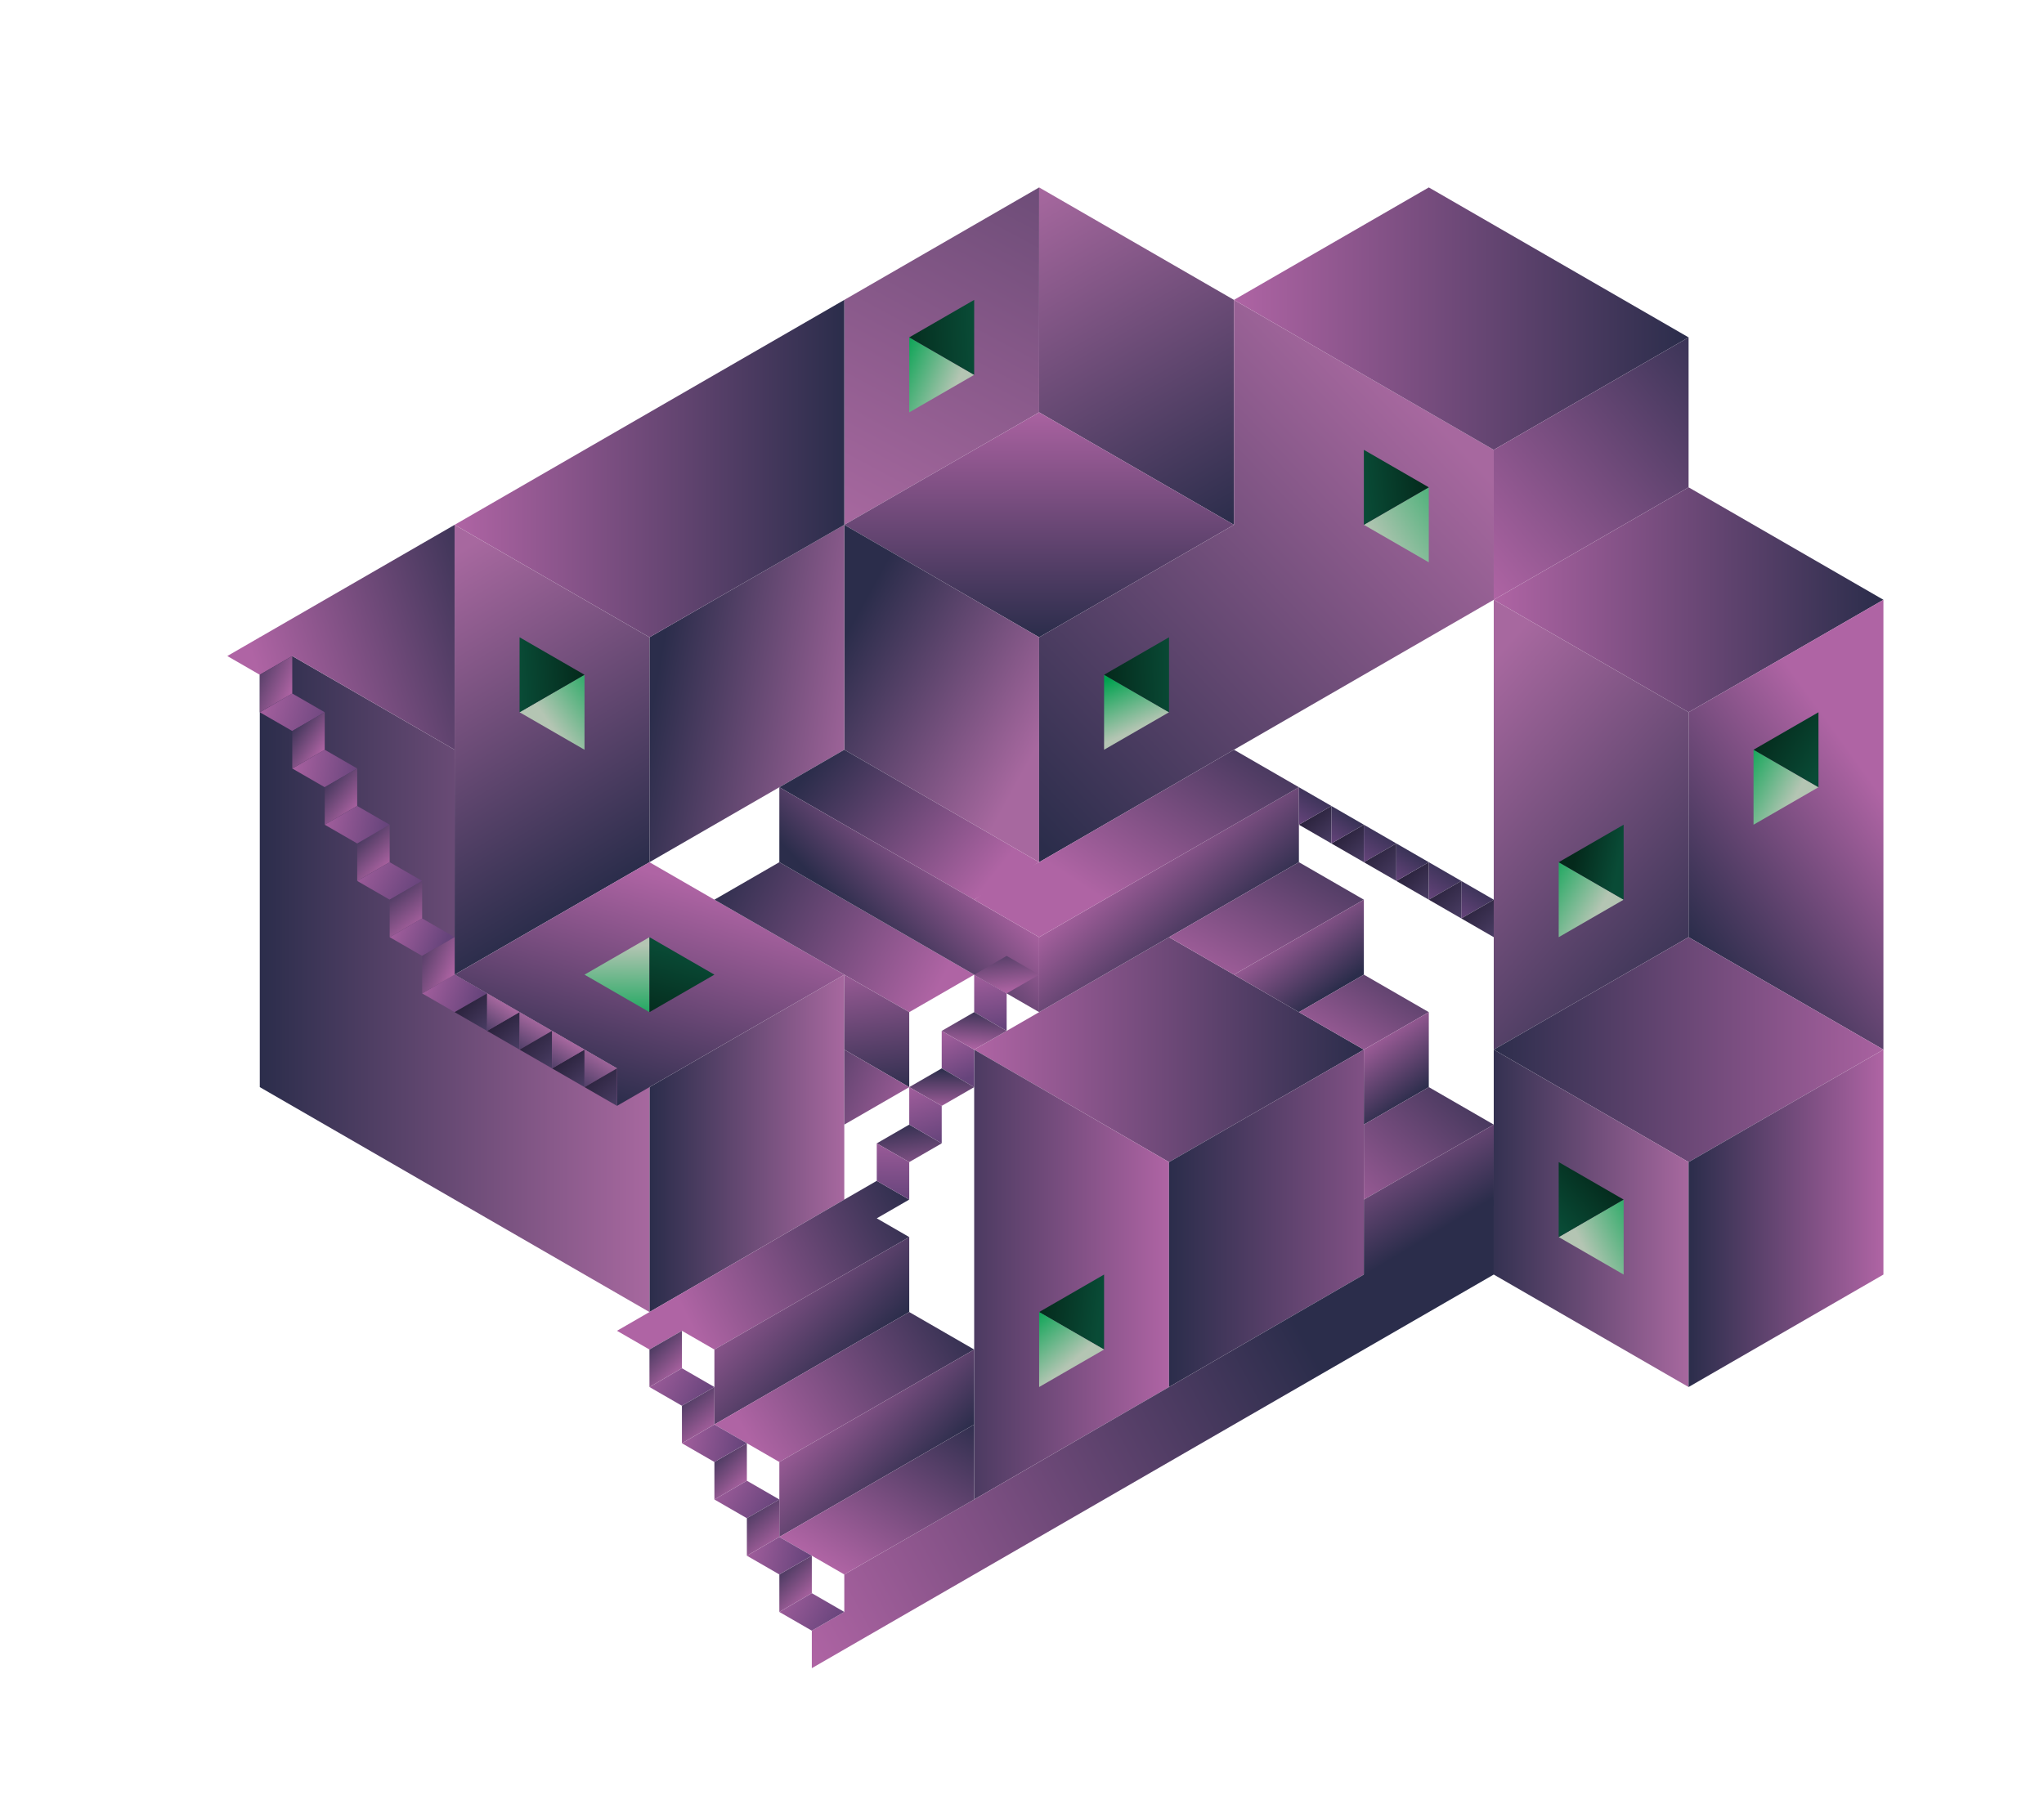 <?xml version="1.0" encoding="UTF-8" standalone="no"?><!DOCTYPE svg PUBLIC "-//W3C//DTD SVG 1.1//EN" "http://www.w3.org/Graphics/SVG/1.1/DTD/svg11.dtd"><svg width="100%" height="100%" viewBox="0 0 682 599" version="1.1" xmlns="http://www.w3.org/2000/svg" xmlns:xlink="http://www.w3.org/1999/xlink" xml:space="preserve" xmlns:serif="http://www.serif.com/" style="fill-rule:evenodd;clip-rule:evenodd;stroke-linejoin:round;stroke-miterlimit:2;"><rect id="Artboard1" x="0" y="0" width="681.95" height="598.939" style="fill:none;"/><path d="M281.706,100.088l65.009,-37.533l0,75.066l-65.009,37.533l0,-75.066Z" style="fill:url(#_Linear1);"/><path d="M346.715,137.621l65.009,37.533l0,-75.066l-65.009,-37.533l0,75.066Z" style="fill:url(#_Linear2);"/><path d="M281.706,175.154l65.009,37.533l65.009,-37.533l-65.009,-37.533l-65.009,37.533Z" style="fill:url(#_Linear3);"/><path d="M281.706,175.154l0,75.066l65.009,37.533l0,-75.066l-65.009,-37.533Z" style="fill:url(#_Linear4);"/><path d="M411.724,175.154l0,-75.066l86.679,50.044l0,50.044l-86.679,50.044l-65.009,37.533l0,-75.066l65.009,-37.533l0,0Z" style="fill:url(#_Linear5);"/><path d="M368.385,225.198l0,25.022l21.669,-12.511l-21.669,-12.511Z" style="fill:url(#_Linear6);"/><path d="M390.054,212.687l0,25.022l-21.669,-12.511l21.669,-12.511Z" style="fill:url(#_Linear7);"/><path d="M303.376,112.599l0,25.022l21.669,-12.511l-21.669,-12.511Z" style="fill:url(#_Linear8);"/><path d="M325.045,100.088l0,25.022l-21.669,-12.511l21.669,-12.511Z" style="fill:url(#_Linear9);"/><path d="M476.733,162.643l0,25.022l-21.67,-12.511l21.67,-12.511Z" style="fill:url(#_Linear10);"/><path d="M455.063,150.132l0,25.022l21.67,-12.511l-21.67,-12.511Z" style="fill:url(#_Linear11);"/><path d="M411.724,100.088l65.009,-37.533l86.679,50.044l-65.009,37.533l-86.679,-50.044Z" style="fill:url(#_Linear12);"/><path d="M563.412,162.643l0,-50.044l-65.009,37.533l0,50.044l65.009,-37.533Z" style="fill:url(#_Linear13);"/><path d="M281.706,175.154l-65.009,37.533l0,75.066l65.009,-37.533l0,-75.066Z" style="fill:url(#_Linear14);"/><path d="M281.706,175.154l0,-75.066l-130.018,75.066l65.009,37.533l65.009,-37.533Z" style="fill:url(#_Linear15);"/><path d="M216.697,287.753l-65.009,37.533l0,-150.132l65.009,37.533l0,75.066Z" style="fill:url(#_Linear16);"/><path d="M195.027,250.22l-21.669,-12.511l21.669,-12.511l0,25.022Z" style="fill:url(#_Linear17);"/><path d="M173.358,212.687l21.669,12.511l-21.669,12.511l0,-25.022Z" style="fill:url(#_Linear18);"/><path d="M216.697,362.819l0,75.066l65.009,-37.533l0,-75.066l-65.009,37.533Z" style="fill:url(#_Linear19);"/><path d="M86.679,212.687l0,150.132l130.018,75.066l0,-75.066l-65.009,-37.533l0,-75.066l-65.009,-37.533Z" style="fill:url(#_Linear20);"/><path d="M205.862,356.564l-54.174,-31.278l65.009,-37.533l65.009,37.533l-65.009,37.533l-10.835,6.255l0,-12.511l0,0.001Z" style="fill:url(#_Linear21);"/><path d="M216.697,312.775l0,25.022l-21.67,-12.511l21.67,-12.511" style="fill:url(#_Linear22);"/><path d="M238.367,325.286l-21.67,-12.511l0,25.022l21.67,-12.511Z" style="fill:url(#_Linear23);"/><path d="M498.403,200.176l65.009,37.533l65.009,-37.533l-65.009,-37.533l-65.009,37.533Z" style="fill:url(#_Linear24);"/><path d="M628.421,200.176l0,150.132l-65.009,-37.533l0,-75.066l65.009,-37.533Z" style="fill:url(#_Linear25);"/><path d="M498.403,200.176l0,150.132l65.009,-37.533l0,-75.066l-65.009,-37.533Z" style="fill:url(#_Linear26);"/><path d="M563.412,387.841l65.009,-37.533l-65.009,-37.533l-65.009,37.533l65.009,37.533Z" style="fill:url(#_Linear27);"/><path d="M520.073,312.775l21.669,-12.511l-21.669,-12.511l0,25.022Z" style="fill:url(#_Linear28);"/><path d="M541.742,275.242l-21.669,12.511l21.669,12.511l0,-25.022Z" style="fill:url(#_Linear29);"/><path d="M585.082,275.242l0,-25.022l21.669,12.511l-21.669,12.511Z" style="fill:url(#_Linear30);"/><path d="M606.751,237.709l0,25.022l-21.669,-12.511l21.669,-12.511Z" style="fill:url(#_Linear31);"/><path d="M563.412,387.841l0,75.066l-65.009,-37.533l0,-75.066l65.009,37.533Z" style="fill:url(#_Linear32);"/><path d="M628.421,350.308l0,75.066l-65.009,37.533l0,-75.066l65.009,-37.533Z" style="fill:url(#_Linear33);"/><path d="M541.742,400.352l0,25.022l-21.669,-12.511l21.669,-12.511Z" style="fill:url(#_Linear34);"/><path d="M520.073,387.841l0,25.022l21.669,-12.511l-21.669,-12.511Z" style="fill:url(#_Linear35);"/><path d="M325.045,350.308l65.009,-37.533l65.009,37.533l-65.009,37.533l-65.009,-37.533Z" style="fill:url(#_Linear36);"/><path d="M390.054,387.841l0,75.066l-65.009,37.533l0,-150.132l65.009,37.533Z" style="fill:url(#_Linear37);"/><path d="M455.063,350.308l0,75.066l-65.009,37.533l0,-75.066l65.009,-37.533Z" style="fill:url(#_Linear38);"/><path d="M368.385,450.396l0,-25.022l-21.67,12.511l21.67,12.511Z" style="fill:url(#_Linear39);"/><path d="M346.715,437.885l0,25.022l21.67,-12.511l-21.67,-12.511Z" style="fill:url(#_Linear40);"/><path d="M281.706,400.352l10.835,-6.256l10.835,6.256l-10.835,6.255l10.835,6.256l-65.009,37.533l-10.835,-6.256l-10.835,6.256l-10.835,-6.256l75.844,-43.788Z" style="fill:url(#_Linear41);"/><path d="M238.367,475.418l0,-25.022l65.009,-37.533l0,25.022l-65.009,37.533Z" style="fill:url(#_Linear42);"/><path d="M346.715,337.797l0,-12.511l0,-12.511l75.844,-43.788l10.835,-6.256l0,25.022l-86.679,50.044Z" style="fill:url(#_Linear43);"/><path d="M325.045,450.396l-21.669,-12.511l-65.009,37.533l21.669,12.511l65.009,-37.533Z" style="fill:url(#_Linear44);"/><path d="M455.063,300.264l-21.669,-12.511l-43.34,25.022l21.67,12.511l43.339,-25.022Z" style="fill:url(#_Linear45);"/><path d="M260.036,487.929l0,25.022l65.009,-37.533l0,-25.022l-65.009,37.533Z" style="fill:url(#_Linear46);"/><path d="M411.724,325.286l21.67,12.511l21.669,-12.511l0,-25.022l-43.339,25.022Z" style="fill:url(#_Linear47);"/><path d="M455.063,350.308l-21.669,-12.511l21.669,-12.511l21.67,12.511l-21.67,12.511Z" style="fill:url(#_Linear48);"/><path d="M346.715,287.753l-21.67,12.511l-65.009,-37.533l21.67,-12.511l65.009,37.533Z" style="fill:url(#_Linear49);"/><path d="M303.376,337.797l21.669,-12.511l-65.009,-37.533l-21.669,12.511l65.009,37.533Z" style="fill:url(#_Linear50);"/><path d="M303.376,362.819l-21.67,-12.511l0,-25.022l21.67,12.511l0,25.022Z" style="fill:url(#_Linear51);"/><path d="M281.706,375.33l21.67,-12.511l-21.67,-12.511l0,25.022Z" style="fill:url(#_Linear52);"/><path d="M455.063,350.308l21.67,-12.511l0,25.022l-21.67,12.511l0,-25.022Z" style="fill:url(#_Linear53);"/><path d="M498.403,375.33l-43.34,25.022l0,-25.022l21.67,-12.511l21.67,12.511Z" style="fill:url(#_Linear54);"/><path d="M455.063,427.471l0,-27.119l43.34,-25.022l0,27.119l-43.34,25.022Z" style="fill:url(#_Linear55);"/><path d="M281.706,525.462l216.697,-125.11l0,25.022l-216.697,125.11l-10.835,6.255l0,-12.511l10.835,-6.255l0,-12.511Z" style="fill:url(#_Linear56);"/><path d="M260.036,512.951l21.67,12.511l43.339,-25.022l0,-25.022l-65.009,37.533Z" style="fill:url(#_Linear57);"/><path d="M303.376,375.33l-10.835,6.255l10.835,6.256l10.834,-6.256l-10.834,-6.255Z" style="fill:url(#_Linear58);"/><path d="M119.183,281.497l0,12.511l10.835,-6.255l0,-12.511l-10.835,6.255Z" style="fill:url(#_Linear59);"/><path d="M86.679,212.687c0,0 65.009,-37.533 65.009,-37.533l0,75.066l-54.174,-31.278l-10.835,6.256l-10.835,-6.255l10.835,-6.256l0,0Z" style="fill:url(#_Linear60);"/><path d="M119.183,256.476l-10.835,-6.256l-10.834,6.256l10.834,6.255l10.835,-6.255Z" style="fill:url(#_Linear61);"/><path d="M108.348,237.709l-10.834,-6.256l-10.835,6.256l10.835,6.256l10.834,-6.256Z" style="fill:url(#_Linear62);"/><path d="M140.853,294.008l-10.835,-6.255l-10.835,6.255l10.835,6.256l10.835,-6.256Z" style="fill:url(#_Linear63);"/><path d="M97.514,231.454l-10.835,6.255l0,-12.511l10.835,-6.256l0,12.512Z" style="fill:url(#_Linear64);"/><path d="M108.348,250.22l-10.834,6.256l0,-12.512l10.834,-6.255l0,12.511Z" style="fill:url(#_Linear65);"/><path d="M119.183,268.987l-10.835,6.255l0,-12.511l10.835,-6.255l0,12.511Z" style="fill:url(#_Linear66);"/><path d="M140.853,306.519l-10.835,6.256l0,-12.511l10.835,-6.256l0,12.511Z" style="fill:url(#_Linear67);"/><path d="M130.018,275.242l-10.835,-6.256l-10.835,6.256l10.835,6.256l10.835,-6.256Z" style="fill:url(#_Linear68);"/><path d="M216.697,450.396l0,12.511l10.835,-6.256l0,-12.511l-10.835,6.256Z" style="fill:url(#_Linear69);"/><path d="M260.036,525.462l0,12.511l10.835,-6.256l0,-12.511l-10.835,6.256Z" style="fill:url(#_Linear70);"/><path d="M238.367,487.929l0,12.511l10.834,-6.255l0,-12.511l-10.834,6.255Z" style="fill:url(#_Linear71);"/><path d="M151.688,312.775l-10.835,-6.256l-10.835,6.256l10.835,6.256l10.835,-6.256Z" style="fill:url(#_Linear72);"/><path d="M162.523,331.541l-10.835,-6.255l-10.835,6.255l10.835,6.256l10.835,-6.256Z" style="fill:url(#_Linear73);"/><path d="M238.367,462.907l-10.835,-6.256l-10.835,6.256l10.835,6.255l10.835,-6.255Z" style="fill:url(#_Linear74);"/><path d="M281.706,537.973l-10.835,-6.256l-10.835,6.256l10.835,6.255l10.835,-6.255Z" style="fill:url(#_Linear75);"/><path d="M260.036,500.44l-10.835,-6.256l-10.834,6.256l10.834,6.256l10.835,-6.256Z" style="fill:url(#_Linear76);"/><path d="M151.688,325.286l-10.835,6.256l0,-12.511l10.835,-6.256l0,12.511Z" style="fill:url(#_Linear77);"/><path d="M238.367,475.418l-10.835,6.255l0,-12.511l10.835,-6.255l0,12.511Z" style="fill:url(#_Linear78);"/><path d="M260.036,512.951l-10.835,6.255l0,-12.51l10.835,-6.256l0,12.511Z" style="fill:url(#_Linear79);"/><path d="M270.871,519.206l-10.835,-6.255l-10.835,6.255l10.835,6.256l10.835,-6.256Z" style="fill:url(#_Linear80);"/><path d="M249.201,481.674l-10.834,-6.256l-10.835,6.256l10.835,6.255l10.834,-6.255Z" style="fill:url(#_Linear81);"/><path d="M346.715,337.797l-21.67,-12.511l-65.009,-37.533l0,-25.022l86.679,50.044l0,25.022Z" style="fill:url(#_Linear82);"/><path d="M325.045,362.819l0,-12.511l-10.835,-6.256l0,12.511l10.835,6.256Z" style="fill:url(#_Linear83);"/><path d="M335.88,344.052l0,-12.511l-10.835,-6.255l0,12.511l10.835,6.255Z" style="fill:url(#_Linear84);"/><path d="M303.376,400.352l0,-12.511l-10.835,-6.256l0,12.511l10.835,6.256Z" style="fill:url(#_Linear85);"/><path d="M335.88,331.541l-10.835,-6.255l10.835,-6.256l10.835,6.256l-10.835,6.255Z" style="fill:url(#_Linear86);"/><path d="M325.045,350.308l-10.835,-6.256l10.835,-6.255l10.835,6.255l-10.835,6.256Z" style="fill:url(#_Linear87);"/><path d="M314.21,369.074l-10.834,-6.255l10.834,-6.256l10.835,6.256l-10.835,6.255Z" style="fill:url(#_Linear88);"/><path d="M314.21,381.585l0,-12.511l-10.834,-6.255l0,12.511l10.834,6.255Z" style="fill:url(#_Linear89);"/><path d="M411.724,250.22l21.67,12.511l-86.679,50.044l-21.67,-12.511l10.616,-7.115l11.054,-5.396l65.009,-37.533Z" style="fill:url(#_Linear90);"/><path d="M455.063,287.753l0,-12.511l-10.834,6.256l10.834,6.255Z" style="fill:url(#_Linear91);"/><path d="M444.229,281.497l0,-12.511l-10.835,6.256l10.835,6.255Z" style="fill:url(#_Linear92);"/><path d="M173.358,350.308l0,-12.511l-10.835,6.255l10.835,6.256Z" style="fill:url(#_Linear93);"/><path d="M162.523,344.052l0,-12.511l-10.835,6.256l10.835,6.255Z" style="fill:url(#_Linear94);"/><path d="M476.733,300.264l0,-12.511l-10.835,6.256l10.835,6.255Z" style="fill:url(#_Linear95);"/><path d="M195.027,362.819l0,-12.511l-10.835,6.255l10.835,6.256Z" style="fill:url(#_Linear96);"/><path d="M444.229,268.987l-10.835,6.255l0,-12.511l10.835,6.256Z" style="fill:url(#_Linear97);"/><path d="M465.898,281.498l-10.835,6.255l0,-12.511l10.835,6.256Z" style="fill:url(#_Linear98);"/><path d="M184.192,344.052l-10.834,6.256l0,-12.511l10.834,6.255Z" style="fill:url(#_Linear99);"/><path d="M487.568,294.008l-10.835,6.256l0,-12.511l10.835,6.255Z" style="fill:url(#_Linear100);"/><path d="M498.403,300.264l-10.835,6.255l0,-12.511l10.835,6.256Z" style="fill:url(#_Linear101);"/><path d="M205.862,356.563l-10.835,6.256l0,-12.511l10.835,6.255Z" style="fill:url(#_Linear102);"/><path d="M465.898,294.009l0,-12.511l-10.835,6.255l10.835,6.256Z" style="fill:url(#_Linear103);"/><path d="M184.192,356.563l0,-12.511l-10.834,6.256l10.834,6.255Z" style="fill:url(#_Linear104);"/><path d="M487.568,306.519l0,-12.511l-10.835,6.256l10.835,6.255Z" style="fill:url(#_Linear105);"/><path d="M498.403,312.775l0,-12.511l-10.835,6.255l10.835,6.256Z" style="fill:url(#_Linear106);"/><path d="M205.862,369.074l0,-12.511l-10.835,6.256l10.835,6.255Z" style="fill:url(#_Linear107);"/><path d="M455.063,275.242l-10.834,6.256l0,-12.511l10.834,6.255Z" style="fill:url(#_Linear108);"/><path d="M173.358,337.797l-10.835,6.255l0,-12.51l10.835,6.255Z" style="fill:url(#_Linear109);"/><path d="M476.733,287.753l-10.835,6.256l0,-12.511l10.835,6.255Z" style="fill:url(#_Linear110);"/><path d="M195.027,350.308l-10.835,6.255l0,-12.51l10.835,6.255Z" style="fill:url(#_Linear111);"/><defs><linearGradient id="_Linear1" x1="0" y1="0" x2="1" y2="0" gradientUnits="userSpaceOnUse" gradientTransform="matrix(133.942,-246.9,246.9,133.942,281.706,175.154)"><stop offset="0" style="stop-color:#a7689f;stop-opacity:1"/><stop offset="1" style="stop-color:#2b2d4b;stop-opacity:1"/></linearGradient><linearGradient id="_Linear2" x1="0" y1="0" x2="1" y2="0" gradientUnits="userSpaceOnUse" gradientTransform="matrix(65.009,112.599,-112.599,65.009,346.715,62.555)"><stop offset="0" style="stop-color:#a7689f;stop-opacity:1"/><stop offset="1" style="stop-color:#2b2d4b;stop-opacity:1"/></linearGradient><linearGradient id="_Linear3" x1="0" y1="0" x2="1" y2="0" gradientUnits="userSpaceOnUse" gradientTransform="matrix(-1.37171e-12,-78.472,78.472,-1.37171e-12,346.715,212.687)"><stop offset="0" style="stop-color:#2b2d4b;stop-opacity:1"/><stop offset="1" style="stop-color:#af64a4;stop-opacity:1"/></linearGradient><linearGradient id="_Linear4" x1="0" y1="0" x2="1" y2="0" gradientUnits="userSpaceOnUse" gradientTransform="matrix(-65.009,-35.535,35.535,-65.009,346.715,248.222)"><stop offset="0" style="stop-color:#a7689f;stop-opacity:1"/><stop offset="1" style="stop-color:#2b2d4b;stop-opacity:1"/></linearGradient><linearGradient id="_Linear5" x1="0" y1="0" x2="1" y2="0" gradientUnits="userSpaceOnUse" gradientTransform="matrix(-139.315,134.062,-134.062,-139.315,507.699,170.097)"><stop offset="0" style="stop-color:#a7689f;stop-opacity:1"/><stop offset="1" style="stop-color:#2b2d4b;stop-opacity:1"/></linearGradient><linearGradient id="_Linear6" x1="0" y1="0" x2="1" y2="0" gradientUnits="userSpaceOnUse" gradientTransform="matrix(-7.75,-17.5,17.5,-7.75,379.222,243.434)"><stop offset="0" style="stop-color:#b4c5b3;stop-opacity:1"/><stop offset="1" style="stop-color:#00a24f;stop-opacity:1"/></linearGradient><linearGradient id="_Linear7" x1="0" y1="0" x2="1" y2="0" gradientUnits="userSpaceOnUse" gradientTransform="matrix(-23.337,1.014,-1.014,-23.337,391.722,224.184)"><stop offset="0" style="stop-color:#094b36;stop-opacity:1"/><stop offset="1" style="stop-color:#04291b;stop-opacity:1"/></linearGradient><linearGradient id="_Linear8" x1="0" y1="0" x2="1" y2="0" gradientUnits="userSpaceOnUse" gradientTransform="matrix(-20.5,-8.5,8.5,-20.5,319.885,126.632)"><stop offset="0" style="stop-color:#b4c5b3;stop-opacity:1"/><stop offset="1" style="stop-color:#00a24f;stop-opacity:1"/></linearGradient><linearGradient id="_Linear9" x1="0" y1="0" x2="1" y2="0" gradientUnits="userSpaceOnUse" gradientTransform="matrix(-25.75,1.25,-1.25,-25.75,325.135,110.632)"><stop offset="0" style="stop-color:#094b36;stop-opacity:1"/><stop offset="1" style="stop-color:#04291b;stop-opacity:1"/></linearGradient><linearGradient id="_Linear10" x1="0" y1="0" x2="1" y2="0" gradientUnits="userSpaceOnUse" gradientTransform="matrix(38.554,-22.958,22.958,38.554,455.063,175.154)"><stop offset="0" style="stop-color:#b4c5b3;stop-opacity:1"/><stop offset="1" style="stop-color:#00a24f;stop-opacity:1"/></linearGradient><linearGradient id="_Linear11" x1="0" y1="0" x2="1" y2="0" gradientUnits="userSpaceOnUse" gradientTransform="matrix(21.67,-2.353,2.353,21.67,455.063,164.996)"><stop offset="0" style="stop-color:#094b36;stop-opacity:1"/><stop offset="1" style="stop-color:#04291b;stop-opacity:1"/></linearGradient><linearGradient id="_Linear12" x1="0" y1="0" x2="1" y2="0" gradientUnits="userSpaceOnUse" gradientTransform="matrix(151.178,0,0,151.178,411.724,100.088)"><stop offset="0" style="stop-color:#af64a4;stop-opacity:1"/><stop offset="1" style="stop-color:#2b2d4b;stop-opacity:1"/></linearGradient><linearGradient id="_Linear13" x1="0" y1="0" x2="1" y2="0" gradientUnits="userSpaceOnUse" gradientTransform="matrix(89.12,-74.847,74.847,89.12,498.403,200.176)"><stop offset="0" style="stop-color:#af64a4;stop-opacity:1"/><stop offset="1" style="stop-color:#303050;stop-opacity:1"/></linearGradient><linearGradient id="_Linear14" x1="0" y1="0" x2="1" y2="0" gradientUnits="userSpaceOnUse" gradientTransform="matrix(-70.641,-12.437,12.437,-70.641,287.338,253.472)"><stop offset="0" style="stop-color:#a7689f;stop-opacity:1"/><stop offset="1" style="stop-color:#2b2d4b;stop-opacity:1"/></linearGradient><linearGradient id="_Linear15" x1="0" y1="0" x2="1" y2="0" gradientUnits="userSpaceOnUse" gradientTransform="matrix(130.018,0,0,130.018,151.688,175.154)"><stop offset="0" style="stop-color:#af64a4;stop-opacity:1"/><stop offset="1" style="stop-color:#2b2d4b;stop-opacity:1"/></linearGradient><linearGradient id="_Linear16" x1="0" y1="0" x2="1" y2="0" gradientUnits="userSpaceOnUse" gradientTransform="matrix(62.435,104.218,-104.218,62.435,154.262,183.535)"><stop offset="0" style="stop-color:#a7689f;stop-opacity:1"/><stop offset="1" style="stop-color:#2b2d4b;stop-opacity:1"/></linearGradient><linearGradient id="_Linear17" x1="0" y1="0" x2="1" y2="0" gradientUnits="userSpaceOnUse" gradientTransform="matrix(21.5,-15.25,15.25,21.5,186.972,246.684)"><stop offset="0" style="stop-color:#b4c5b3;stop-opacity:1"/><stop offset="1" style="stop-color:#00a24f;stop-opacity:1"/></linearGradient><linearGradient id="_Linear18" x1="0" y1="0" x2="1" y2="0" gradientUnits="userSpaceOnUse" gradientTransform="matrix(21.67,-1.236,1.236,21.67,173.358,226.434)"><stop offset="0" style="stop-color:#094b36;stop-opacity:1"/><stop offset="1" style="stop-color:#04291b;stop-opacity:1"/></linearGradient><linearGradient id="_Linear19" x1="0" y1="0" x2="1" y2="0" gradientUnits="userSpaceOnUse" gradientTransform="matrix(-65.009,7.96131e-15,-7.96131e-15,-65.009,281.706,375.33)"><stop offset="0" style="stop-color:#a7689f;stop-opacity:1"/><stop offset="1" style="stop-color:#2b2d4b;stop-opacity:1"/></linearGradient><linearGradient id="_Linear20" x1="0" y1="0" x2="1" y2="0" gradientUnits="userSpaceOnUse" gradientTransform="matrix(-130.247,1.59507e-14,-1.59507e-14,-130.247,216.697,391.035)"><stop offset="0" style="stop-color:#a7689f;stop-opacity:1"/><stop offset="1" style="stop-color:#2b2d4b;stop-opacity:1"/></linearGradient><linearGradient id="_Linear21" x1="0" y1="0" x2="1" y2="0" gradientUnits="userSpaceOnUse" gradientTransform="matrix(-21.913,74.926,-74.926,-21.913,227.775,294.149)"><stop offset="0" style="stop-color:#af64a4;stop-opacity:1"/><stop offset="1" style="stop-color:#2b2d4b;stop-opacity:1"/></linearGradient><linearGradient id="_Linear22" x1="0" y1="0" x2="1" y2="0" gradientUnits="userSpaceOnUse" gradientTransform="matrix(-0.25,27.75,-27.75,-0.25,211.222,315.434)"><stop offset="0" style="stop-color:#b4c5b3;stop-opacity:1"/><stop offset="1" style="stop-color:#00a24f;stop-opacity:1"/></linearGradient><linearGradient id="_Linear23" x1="0" y1="0" x2="1" y2="0" gradientUnits="userSpaceOnUse" gradientTransform="matrix(-7.25,24.75,-24.75,-7.25,227.972,317.184)"><stop offset="0" style="stop-color:#094b36;stop-opacity:1"/><stop offset="1" style="stop-color:#04291b;stop-opacity:1"/></linearGradient><linearGradient id="_Linear24" x1="0" y1="0" x2="1" y2="0" gradientUnits="userSpaceOnUse" gradientTransform="matrix(130.018,0,0,130.018,498.403,200.176)"><stop offset="0" style="stop-color:#af64a4;stop-opacity:1"/><stop offset="1" style="stop-color:#2b2d4b;stop-opacity:1"/></linearGradient><linearGradient id="_Linear25" x1="0" y1="0" x2="1" y2="0" gradientUnits="userSpaceOnUse" gradientTransform="matrix(-64.912,46.74,-46.74,-64.912,628.324,266.035)"><stop offset="0" style="stop-color:#af64a4;stop-opacity:1"/><stop offset="1" style="stop-color:#2b2d4b;stop-opacity:1"/></linearGradient><linearGradient id="_Linear26" x1="0" y1="0" x2="1" y2="0" gradientUnits="userSpaceOnUse" gradientTransform="matrix(97.943,86.917,-86.917,97.943,483.637,236.347)"><stop offset="0" style="stop-color:#a7689f;stop-opacity:1"/><stop offset="1" style="stop-color:#2b2d4b;stop-opacity:1"/></linearGradient><linearGradient id="_Linear27" x1="0" y1="0" x2="1" y2="0" gradientUnits="userSpaceOnUse" gradientTransform="matrix(138.672,0,0,138.672,496.008,373.784)"><stop offset="0" style="stop-color:#2b2d4b;stop-opacity:1"/><stop offset="1" style="stop-color:#af64a4;stop-opacity:1"/></linearGradient><linearGradient id="_Linear28" x1="0" y1="0" x2="1" y2="0" gradientUnits="userSpaceOnUse" gradientTransform="matrix(-21,-12,12,-21,533.272,304.484)"><stop offset="0" style="stop-color:#b4c5b3;stop-opacity:1"/><stop offset="1" style="stop-color:#00a24f;stop-opacity:1"/></linearGradient><linearGradient id="_Linear29" x1="0" y1="0" x2="1" y2="0" gradientUnits="userSpaceOnUse" gradientTransform="matrix(-14.534,-2.886,2.886,-14.534,540.072,287.484)"><stop offset="0" style="stop-color:#094b36;stop-opacity:1"/><stop offset="1" style="stop-color:#04291b;stop-opacity:1"/></linearGradient><linearGradient id="_Linear30" x1="0" y1="0" x2="1" y2="0" gradientUnits="userSpaceOnUse" gradientTransform="matrix(-20,-10.8,10.8,-20,598.071,267.684)"><stop offset="0" style="stop-color:#b4c5b3;stop-opacity:1"/><stop offset="1" style="stop-color:#00a24f;stop-opacity:1"/></linearGradient><linearGradient id="_Linear31" x1="0" y1="0" x2="1" y2="0" gradientUnits="userSpaceOnUse" gradientTransform="matrix(-20.4,-12.8,12.8,-20.4,606.871,258.084)"><stop offset="0" style="stop-color:#094b36;stop-opacity:1"/><stop offset="1" style="stop-color:#04291b;stop-opacity:1"/></linearGradient><linearGradient id="_Linear32" x1="0" y1="0" x2="1" y2="0" gradientUnits="userSpaceOnUse" gradientTransform="matrix(-70.088,8.58325e-15,-8.58325e-15,-70.088,563.412,414.16)"><stop offset="0" style="stop-color:#a7689f;stop-opacity:1"/><stop offset="1" style="stop-color:#2b2d4b;stop-opacity:1"/></linearGradient><linearGradient id="_Linear33" x1="0" y1="0" x2="1" y2="0" gradientUnits="userSpaceOnUse" gradientTransform="matrix(-65.009,7.96131e-15,-7.96131e-15,-65.009,628.421,396.347)"><stop offset="0" style="stop-color:#af64a4;stop-opacity:1"/><stop offset="1" style="stop-color:#2b2d4b;stop-opacity:1"/></linearGradient><linearGradient id="_Linear34" x1="0" y1="0" x2="1" y2="0" gradientUnits="userSpaceOnUse" gradientTransform="matrix(23.953,-11.438,11.438,23.953,528.994,418.014)"><stop offset="0" style="stop-color:#b4c5b3;stop-opacity:1"/><stop offset="1" style="stop-color:#00a24f;stop-opacity:1"/></linearGradient><linearGradient id="_Linear35" x1="0" y1="0" x2="1" y2="0" gradientUnits="userSpaceOnUse" gradientTransform="matrix(16.998,-14.95,14.95,16.998,520.003,409.138)"><stop offset="0" style="stop-color:#094b36;stop-opacity:1"/><stop offset="1" style="stop-color:#04291b;stop-opacity:1"/></linearGradient><linearGradient id="_Linear36" x1="0" y1="0" x2="1" y2="0" gradientUnits="userSpaceOnUse" gradientTransform="matrix(130.018,0,0,130.018,325.045,350.308)"><stop offset="0" style="stop-color:#af64a4;stop-opacity:1"/><stop offset="1" style="stop-color:#2b2d4b;stop-opacity:1"/></linearGradient><linearGradient id="_Linear37" x1="0" y1="0" x2="1" y2="0" gradientUnits="userSpaceOnUse" gradientTransform="matrix(-86.679,1.06151e-14,-1.06151e-14,-86.679,390.054,418.339)"><stop offset="0" style="stop-color:#af64a4;stop-opacity:1"/><stop offset="1" style="stop-color:#2b2d4b;stop-opacity:1"/></linearGradient><linearGradient id="_Linear38" x1="0" y1="0" x2="1" y2="0" gradientUnits="userSpaceOnUse" gradientTransform="matrix(100.676,0,0,100.676,390.11,429.772)"><stop offset="0" style="stop-color:#2b2d4b;stop-opacity:1"/><stop offset="1" style="stop-color:#af64a4;stop-opacity:1"/></linearGradient><linearGradient id="_Linear39" x1="0" y1="0" x2="1" y2="0" gradientUnits="userSpaceOnUse" gradientTransform="matrix(-20.5,-2.5,2.5,-20.5,367.222,436.184)"><stop offset="0" style="stop-color:#094b36;stop-opacity:1"/><stop offset="1" style="stop-color:#04291b;stop-opacity:1"/></linearGradient><linearGradient id="_Linear40" x1="0" y1="0" x2="1" y2="0" gradientUnits="userSpaceOnUse" gradientTransform="matrix(-14,-16.25,16.25,-14,354.722,457.184)"><stop offset="0" style="stop-color:#b4c5b3;stop-opacity:1"/><stop offset="1" style="stop-color:#00a24f;stop-opacity:1"/></linearGradient><linearGradient id="_Linear41" x1="0" y1="0" x2="1" y2="0" gradientUnits="userSpaceOnUse" gradientTransform="matrix(77.056,-38.784,38.784,77.056,231.825,444.746)"><stop offset="0" style="stop-color:#af64a4;stop-opacity:1"/><stop offset="1" style="stop-color:#2b2d4b;stop-opacity:1"/></linearGradient><linearGradient id="_Linear42" x1="0" y1="0" x2="1" y2="0" gradientUnits="userSpaceOnUse" gradientTransform="matrix(-38.547,-37.576,37.576,-38.547,290.493,450.381)"><stop offset="0" style="stop-color:#2b2d4b;stop-opacity:1"/><stop offset="1" style="stop-color:#af64a4;stop-opacity:1"/></linearGradient><linearGradient id="_Linear43" x1="0" y1="0" x2="1" y2="0" gradientUnits="userSpaceOnUse" gradientTransform="matrix(-28.634,-33.557,33.557,-28.634,409.874,312.313)"><stop offset="0" style="stop-color:#2b2d4b;stop-opacity:1"/><stop offset="1" style="stop-color:#af64a4;stop-opacity:1"/></linearGradient><linearGradient id="_Linear44" x1="0" y1="0" x2="1" y2="0" gradientUnits="userSpaceOnUse" gradientTransform="matrix(73.34,-45.082,45.082,73.34,251.705,483.119)"><stop offset="0" style="stop-color:#af64a4;stop-opacity:1"/><stop offset="1" style="stop-color:#2b2d4b;stop-opacity:1"/></linearGradient><linearGradient id="_Linear45" x1="0" y1="0" x2="1" y2="0" gradientUnits="userSpaceOnUse" gradientTransform="matrix(37.547,-69.902,69.902,37.547,397.879,331.506)"><stop offset="0" style="stop-color:#af64a4;stop-opacity:1"/><stop offset="1" style="stop-color:#2b2d4b;stop-opacity:1"/></linearGradient><linearGradient id="_Linear46" x1="0" y1="0" x2="1" y2="0" gradientUnits="userSpaceOnUse" gradientTransform="matrix(-33.812,-32.456,32.456,-33.812,314.045,486.989)"><stop offset="0" style="stop-color:#2b2d4b;stop-opacity:1"/><stop offset="1" style="stop-color:#af64a4;stop-opacity:1"/></linearGradient><linearGradient id="_Linear47" x1="0" y1="0" x2="1" y2="0" gradientUnits="userSpaceOnUse" gradientTransform="matrix(-18.65,-24.679,24.679,-18.65,444.691,331.274)"><stop offset="0" style="stop-color:#2b2d4b;stop-opacity:1"/><stop offset="1" style="stop-color:#af64a4;stop-opacity:1"/></linearGradient><linearGradient id="_Linear48" x1="0" y1="0" x2="1" y2="0" gradientUnits="userSpaceOnUse" gradientTransform="matrix(31.668,-52.406,52.406,31.668,441.446,358.17)"><stop offset="0" style="stop-color:#af64a4;stop-opacity:1"/><stop offset="1" style="stop-color:#2b2d4b;stop-opacity:1"/></linearGradient><linearGradient id="_Linear49" x1="0" y1="0" x2="1" y2="0" gradientUnits="userSpaceOnUse" gradientTransform="matrix(-54.85,-43.399,43.399,-54.85,325.045,300.264)"><stop offset="0" style="stop-color:#af64a4;stop-opacity:1"/><stop offset="1" style="stop-color:#2b2d4b;stop-opacity:1"/></linearGradient><linearGradient id="_Linear50" x1="0" y1="0" x2="1" y2="0" gradientUnits="userSpaceOnUse" gradientTransform="matrix(-75.008,-37.632,37.632,-75.008,313.694,328.176)"><stop offset="0" style="stop-color:#af64a4;stop-opacity:1"/><stop offset="1" style="stop-color:#2b2d4b;stop-opacity:1"/></linearGradient><linearGradient id="_Linear51" x1="0" y1="0" x2="1" y2="0" gradientUnits="userSpaceOnUse" gradientTransform="matrix(-6.667,-50.816,50.816,-6.667,281.706,367.984)"><stop offset="0" style="stop-color:#2b2d4b;stop-opacity:1"/><stop offset="1" style="stop-color:#af64a4;stop-opacity:1"/></linearGradient><linearGradient id="_Linear52" x1="0" y1="0" x2="1" y2="0" gradientUnits="userSpaceOnUse" gradientTransform="matrix(-54.2,-23,23,-54.2,310.958,369.56)"><stop offset="0" style="stop-color:#af64a4;stop-opacity:1"/><stop offset="1" style="stop-color:#2b2d4b;stop-opacity:1"/></linearGradient><linearGradient id="_Linear53" x1="0" y1="0" x2="1" y2="0" gradientUnits="userSpaceOnUse" gradientTransform="matrix(-16,-21.92,21.92,-16,472.601,365.955)"><stop offset="0" style="stop-color:#2b2d4b;stop-opacity:1"/><stop offset="1" style="stop-color:#af64a4;stop-opacity:1"/></linearGradient><linearGradient id="_Linear54" x1="0" y1="0" x2="1" y2="0" gradientUnits="userSpaceOnUse" gradientTransform="matrix(54.187,-60.302,60.302,54.187,442.821,409.942)"><stop offset="0" style="stop-color:#af64a4;stop-opacity:1"/><stop offset="1" style="stop-color:#2b2d4b;stop-opacity:1"/></linearGradient><linearGradient id="_Linear55" x1="0" y1="0" x2="1" y2="0" gradientUnits="userSpaceOnUse" gradientTransform="matrix(-25.048,-41.589,41.589,-25.048,474.345,414.242)"><stop offset="0" style="stop-color:#2b2d4b;stop-opacity:1"/><stop offset="1" style="stop-color:#af64a4;stop-opacity:1"/></linearGradient><linearGradient id="_Linear56" x1="0" y1="0" x2="1" y2="0" gradientUnits="userSpaceOnUse" gradientTransform="matrix(-173.449,92.787,-92.787,-173.449,437.153,450.318)"><stop offset="0" style="stop-color:#2b2d4b;stop-opacity:1"/><stop offset="1" style="stop-color:#af64a4;stop-opacity:1"/></linearGradient><linearGradient id="_Linear57" x1="0" y1="0" x2="1" y2="0" gradientUnits="userSpaceOnUse" gradientTransform="matrix(37.067,-57.852,57.852,37.067,281.706,525.462)"><stop offset="0" style="stop-color:#af64a4;stop-opacity:1"/><stop offset="1" style="stop-color:#2b2d4b;stop-opacity:1"/></linearGradient><linearGradient id="_Linear58" x1="0" y1="0" x2="1" y2="0" gradientUnits="userSpaceOnUse" gradientTransform="matrix(-2.992,-22.293,22.293,-2.992,307.408,395.789)"><stop offset="0" style="stop-color:#af64a4;stop-opacity:1"/><stop offset="1" style="stop-color:#2b2d4b;stop-opacity:1"/></linearGradient><linearGradient id="_Linear59" x1="0" y1="0" x2="1" y2="0" gradientUnits="userSpaceOnUse" gradientTransform="matrix(-12.541,-12.299,12.299,-12.541,130.112,289.11)"><stop offset="0" style="stop-color:#af64a4;stop-opacity:1"/><stop offset="1" style="stop-color:#2b2d4b;stop-opacity:1"/></linearGradient><linearGradient id="_Linear60" x1="0" y1="0" x2="1" y2="0" gradientUnits="userSpaceOnUse" gradientTransform="matrix(87.115,-27.358,27.358,87.115,84.753,220.709)"><stop offset="0" style="stop-color:#af64a4;stop-opacity:1"/><stop offset="1" style="stop-color:#2b2d4b;stop-opacity:1"/></linearGradient><linearGradient id="_Linear61" x1="0" y1="0" x2="1" y2="0" gradientUnits="userSpaceOnUse" gradientTransform="matrix(-25.516,-4.123,4.123,-25.516,120.546,259.446)"><stop offset="0" style="stop-color:#66447b;stop-opacity:1"/><stop offset="1" style="stop-color:#af64a4;stop-opacity:1"/></linearGradient><linearGradient id="_Linear62" x1="0" y1="0" x2="1" y2="0" gradientUnits="userSpaceOnUse" gradientTransform="matrix(-28.324,-9.057,9.057,-28.324,112.424,240.531)"><stop offset="0" style="stop-color:#66447b;stop-opacity:1"/><stop offset="1" style="stop-color:#af64a4;stop-opacity:1"/></linearGradient><linearGradient id="_Linear63" x1="0" y1="0" x2="1" y2="0" gradientUnits="userSpaceOnUse" gradientTransform="matrix(-23.879,-14.05,14.05,-23.879,139.451,297.852)"><stop offset="0" style="stop-color:#66447b;stop-opacity:1"/><stop offset="1" style="stop-color:#af64a4;stop-opacity:1"/></linearGradient><linearGradient id="_Linear64" x1="0" y1="0" x2="1" y2="0" gradientUnits="userSpaceOnUse" gradientTransform="matrix(-17.399,-7.628,7.628,-17.399,97.267,231.653)"><stop offset="0" style="stop-color:#af64a4;stop-opacity:1"/><stop offset="1" style="stop-color:#2b2d4b;stop-opacity:1"/></linearGradient><linearGradient id="_Linear65" x1="0" y1="0" x2="1" y2="0" gradientUnits="userSpaceOnUse" gradientTransform="matrix(-12.269,-8.332,8.332,-12.269,108.304,250.309)"><stop offset="0" style="stop-color:#af64a4;stop-opacity:1"/><stop offset="1" style="stop-color:#2b2d4b;stop-opacity:1"/></linearGradient><linearGradient id="_Linear66" x1="0" y1="0" x2="1" y2="0" gradientUnits="userSpaceOnUse" gradientTransform="matrix(-13.409,-10.566,10.566,-13.409,119.577,270.152)"><stop offset="0" style="stop-color:#af64a4;stop-opacity:1"/><stop offset="1" style="stop-color:#2b2d4b;stop-opacity:1"/></linearGradient><linearGradient id="_Linear67" x1="0" y1="0" x2="1" y2="0" gradientUnits="userSpaceOnUse" gradientTransform="matrix(-13.076,-15.695,15.695,-13.076,141.695,308.869)"><stop offset="0" style="stop-color:#af64a4;stop-opacity:1"/><stop offset="1" style="stop-color:#2b2d4b;stop-opacity:1"/></linearGradient><linearGradient id="_Linear68" x1="0" y1="0" x2="1" y2="0" gradientUnits="userSpaceOnUse" gradientTransform="matrix(-25.188,-5.411,5.411,-25.188,129.166,276.411)"><stop offset="0" style="stop-color:#66447b;stop-opacity:1"/><stop offset="1" style="stop-color:#af64a4;stop-opacity:1"/></linearGradient><linearGradient id="_Linear69" x1="0" y1="0" x2="1" y2="0" gradientUnits="userSpaceOnUse" gradientTransform="matrix(-12.541,-12.299,12.299,-12.541,227.625,458.008)"><stop offset="0" style="stop-color:#af64a4;stop-opacity:1"/><stop offset="1" style="stop-color:#2b2d4b;stop-opacity:1"/></linearGradient><linearGradient id="_Linear70" x1="0" y1="0" x2="1" y2="0" gradientUnits="userSpaceOnUse" gradientTransform="matrix(-12.541,-12.299,12.299,-12.541,270.965,533.074)"><stop offset="0" style="stop-color:#af64a4;stop-opacity:1"/><stop offset="1" style="stop-color:#2b2d4b;stop-opacity:1"/></linearGradient><linearGradient id="_Linear71" x1="0" y1="0" x2="1" y2="0" gradientUnits="userSpaceOnUse" gradientTransform="matrix(-12.541,-12.299,12.299,-12.541,249.295,495.541)"><stop offset="0" style="stop-color:#af64a4;stop-opacity:1"/><stop offset="1" style="stop-color:#2b2d4b;stop-opacity:1"/></linearGradient><linearGradient id="_Linear72" x1="0" y1="0" x2="1" y2="0" gradientUnits="userSpaceOnUse" gradientTransform="matrix(-19.844,-9.092,9.092,-19.844,146.644,318.774)"><stop offset="0" style="stop-color:#66447b;stop-opacity:1"/><stop offset="1" style="stop-color:#af64a4;stop-opacity:1"/></linearGradient><linearGradient id="_Linear73" x1="0" y1="0" x2="1" y2="0" gradientUnits="userSpaceOnUse" gradientTransform="matrix(-22.119,-8.566,8.566,-22.119,160.393,333.872)"><stop offset="0" style="stop-color:#66447b;stop-opacity:1"/><stop offset="1" style="stop-color:#af64a4;stop-opacity:1"/></linearGradient><linearGradient id="_Linear74" x1="0" y1="0" x2="1" y2="0" gradientUnits="userSpaceOnUse" gradientTransform="matrix(-23.879,-14.05,14.05,-23.879,236.964,466.75)"><stop offset="0" style="stop-color:#66447b;stop-opacity:1"/><stop offset="1" style="stop-color:#af64a4;stop-opacity:1"/></linearGradient><linearGradient id="_Linear75" x1="0" y1="0" x2="1" y2="0" gradientUnits="userSpaceOnUse" gradientTransform="matrix(-23.879,-14.05,14.05,-23.879,280.304,541.816)"><stop offset="0" style="stop-color:#66447b;stop-opacity:1"/><stop offset="1" style="stop-color:#af64a4;stop-opacity:1"/></linearGradient><linearGradient id="_Linear76" x1="0" y1="0" x2="1" y2="0" gradientUnits="userSpaceOnUse" gradientTransform="matrix(-23.879,-14.05,14.05,-23.879,258.634,504.283)"><stop offset="0" style="stop-color:#66447b;stop-opacity:1"/><stop offset="1" style="stop-color:#af64a4;stop-opacity:1"/></linearGradient><linearGradient id="_Linear77" x1="0" y1="0" x2="1" y2="0" gradientUnits="userSpaceOnUse" gradientTransform="matrix(-17.399,-7.628,7.628,-17.399,151.441,325.485)"><stop offset="0" style="stop-color:#af64a4;stop-opacity:1"/><stop offset="1" style="stop-color:#2b2d4b;stop-opacity:1"/></linearGradient><linearGradient id="_Linear78" x1="0" y1="0" x2="1" y2="0" gradientUnits="userSpaceOnUse" gradientTransform="matrix(-13.076,-15.695,15.695,-13.076,239.208,477.768)"><stop offset="0" style="stop-color:#af64a4;stop-opacity:1"/><stop offset="1" style="stop-color:#2b2d4b;stop-opacity:1"/></linearGradient><linearGradient id="_Linear79" x1="0" y1="0" x2="1" y2="0" gradientUnits="userSpaceOnUse" gradientTransform="matrix(-13.076,-15.695,15.695,-13.076,260.878,515.301)"><stop offset="0" style="stop-color:#af64a4;stop-opacity:1"/><stop offset="1" style="stop-color:#2b2d4b;stop-opacity:1"/></linearGradient><linearGradient id="_Linear80" x1="0" y1="0" x2="1" y2="0" gradientUnits="userSpaceOnUse" gradientTransform="matrix(-25.188,-5.411,5.411,-25.188,270.019,520.376)"><stop offset="0" style="stop-color:#66447b;stop-opacity:1"/><stop offset="1" style="stop-color:#af64a4;stop-opacity:1"/></linearGradient><linearGradient id="_Linear81" x1="0" y1="0" x2="1" y2="0" gradientUnits="userSpaceOnUse" gradientTransform="matrix(-25.188,-5.411,5.411,-25.188,248.35,482.843)"><stop offset="0" style="stop-color:#66447b;stop-opacity:1"/><stop offset="1" style="stop-color:#af64a4;stop-opacity:1"/></linearGradient><linearGradient id="_Linear82" x1="0" y1="0" x2="1" y2="0" gradientUnits="userSpaceOnUse" gradientTransform="matrix(31.395,-30.097,30.097,31.395,291.336,313.513)"><stop offset="0" style="stop-color:#2b2d4b;stop-opacity:1"/><stop offset="1" style="stop-color:#af64a4;stop-opacity:1"/></linearGradient><linearGradient id="_Linear83" x1="0" y1="0" x2="1" y2="0" gradientUnits="userSpaceOnUse" gradientTransform="matrix(-8.021,-18.944,18.944,-8.021,321.988,360.27)"><stop offset="0" style="stop-color:#66447b;stop-opacity:1"/><stop offset="1" style="stop-color:#af64a4;stop-opacity:1"/></linearGradient><linearGradient id="_Linear84" x1="0" y1="0" x2="1" y2="0" gradientUnits="userSpaceOnUse" gradientTransform="matrix(-3.641,-23.438,23.438,-3.641,332.797,343.374)"><stop offset="0" style="stop-color:#66447b;stop-opacity:1"/><stop offset="1" style="stop-color:#af64a4;stop-opacity:1"/></linearGradient><linearGradient id="_Linear85" x1="0" y1="0" x2="1" y2="0" gradientUnits="userSpaceOnUse" gradientTransform="matrix(0.228,-27.705,27.705,0.228,299.346,401.059)"><stop offset="0" style="stop-color:#66447b;stop-opacity:1"/><stop offset="1" style="stop-color:#af64a4;stop-opacity:1"/></linearGradient><linearGradient id="_Linear86" x1="0" y1="0" x2="1" y2="0" gradientUnits="userSpaceOnUse" gradientTransform="matrix(-2.094,-18.882,18.882,-2.094,335.584,331.427)"><stop offset="0" style="stop-color:#af64a4;stop-opacity:1"/><stop offset="1" style="stop-color:#2b2d4b;stop-opacity:1"/></linearGradient><linearGradient id="_Linear87" x1="0" y1="0" x2="1" y2="0" gradientUnits="userSpaceOnUse" gradientTransform="matrix(1.081,-14.791,14.791,1.081,324.946,350.314)"><stop offset="0" style="stop-color:#af64a4;stop-opacity:1"/><stop offset="1" style="stop-color:#2b2d4b;stop-opacity:1"/></linearGradient><linearGradient id="_Linear88" x1="0" y1="0" x2="1" y2="0" gradientUnits="userSpaceOnUse" gradientTransform="matrix(1.12065e-13,-14.725,14.725,1.12065e-13,314.21,371.288)"><stop offset="0" style="stop-color:#af64a4;stop-opacity:1"/><stop offset="1" style="stop-color:#2b2d4b;stop-opacity:1"/></linearGradient><linearGradient id="_Linear89" x1="0" y1="0" x2="1" y2="0" gradientUnits="userSpaceOnUse" gradientTransform="matrix(-7.908,-24.519,24.519,-7.908,312.772,381.433)"><stop offset="0" style="stop-color:#66447b;stop-opacity:1"/><stop offset="1" style="stop-color:#af64a4;stop-opacity:1"/></linearGradient><linearGradient id="_Linear90" x1="0" y1="0" x2="1" y2="0" gradientUnits="userSpaceOnUse" gradientTransform="matrix(48.206,-73.271,73.271,48.206,368.385,300.264)"><stop offset="0" style="stop-color:#af64a4;stop-opacity:1"/><stop offset="1" style="stop-color:#2b2d4b;stop-opacity:1"/></linearGradient><linearGradient id="_Linear91" x1="0" y1="0" x2="1" y2="0" gradientUnits="userSpaceOnUse" gradientTransform="matrix(-9.349,-10.091,10.091,-9.349,455.063,287.753)"><stop offset="0" style="stop-color:#4a3d64;stop-opacity:1"/><stop offset="1" style="stop-color:#251e36;stop-opacity:1"/></linearGradient><linearGradient id="_Linear92" x1="0" y1="0" x2="1" y2="0" gradientUnits="userSpaceOnUse" gradientTransform="matrix(-9.349,-10.091,10.091,-9.349,444.229,281.497)"><stop offset="0" style="stop-color:#4a3d64;stop-opacity:1"/><stop offset="1" style="stop-color:#251e36;stop-opacity:1"/></linearGradient><linearGradient id="_Linear93" x1="0" y1="0" x2="1" y2="0" gradientUnits="userSpaceOnUse" gradientTransform="matrix(-9.349,-10.091,10.091,-9.349,173.358,350.308)"><stop offset="0" style="stop-color:#4a3d64;stop-opacity:1"/><stop offset="1" style="stop-color:#251e36;stop-opacity:1"/></linearGradient><linearGradient id="_Linear94" x1="0" y1="0" x2="1" y2="0" gradientUnits="userSpaceOnUse" gradientTransform="matrix(-9.349,-10.091,10.091,-9.349,162.523,344.052)"><stop offset="0" style="stop-color:#4a3d64;stop-opacity:1"/><stop offset="1" style="stop-color:#251e36;stop-opacity:1"/></linearGradient><linearGradient id="_Linear95" x1="0" y1="0" x2="1" y2="0" gradientUnits="userSpaceOnUse" gradientTransform="matrix(-9.349,-10.091,10.091,-9.349,476.733,300.264)"><stop offset="0" style="stop-color:#4a3d64;stop-opacity:1"/><stop offset="1" style="stop-color:#251e36;stop-opacity:1"/></linearGradient><linearGradient id="_Linear96" x1="0" y1="0" x2="1" y2="0" gradientUnits="userSpaceOnUse" gradientTransform="matrix(-9.349,-10.091,10.091,-9.349,195.027,362.819)"><stop offset="0" style="stop-color:#4a3d64;stop-opacity:1"/><stop offset="1" style="stop-color:#251e36;stop-opacity:1"/></linearGradient><linearGradient id="_Linear97" x1="0" y1="0" x2="1" y2="0" gradientUnits="userSpaceOnUse" gradientTransform="matrix(8.462,-13.905,13.905,8.462,433.394,275.242)"><stop offset="0" style="stop-color:#66447b;stop-opacity:1"/><stop offset="1" style="stop-color:#2b2d4b;stop-opacity:1"/></linearGradient><linearGradient id="_Linear98" x1="0" y1="0" x2="1" y2="0" gradientUnits="userSpaceOnUse" gradientTransform="matrix(8.462,-13.905,13.905,8.462,455.063,287.753)"><stop offset="0" style="stop-color:#66447b;stop-opacity:1"/><stop offset="1" style="stop-color:#2b2d4b;stop-opacity:1"/></linearGradient><linearGradient id="_Linear99" x1="0" y1="0" x2="1" y2="0" gradientUnits="userSpaceOnUse" gradientTransform="matrix(5.991,-9.86,9.86,5.991,173.358,350.308)"><stop offset="0" style="stop-color:#4f3f68;stop-opacity:1"/><stop offset="1" style="stop-color:#a7689f;stop-opacity:1"/></linearGradient><linearGradient id="_Linear100" x1="0" y1="0" x2="1" y2="0" gradientUnits="userSpaceOnUse" gradientTransform="matrix(8.462,-13.905,13.905,8.462,476.733,300.264)"><stop offset="0" style="stop-color:#66447b;stop-opacity:1"/><stop offset="1" style="stop-color:#2b2d4b;stop-opacity:1"/></linearGradient><linearGradient id="_Linear101" x1="0" y1="0" x2="1" y2="0" gradientUnits="userSpaceOnUse" gradientTransform="matrix(8.462,-13.905,13.905,8.462,487.568,306.519)"><stop offset="0" style="stop-color:#66447b;stop-opacity:1"/><stop offset="1" style="stop-color:#2b2d4b;stop-opacity:1"/></linearGradient><linearGradient id="_Linear102" x1="0" y1="0" x2="1" y2="0" gradientUnits="userSpaceOnUse" gradientTransform="matrix(6.627,-10.647,10.647,6.627,195.027,362.819)"><stop offset="0" style="stop-color:#4f3f68;stop-opacity:1"/><stop offset="1" style="stop-color:#a7689f;stop-opacity:1"/></linearGradient><linearGradient id="_Linear103" x1="0" y1="0" x2="1" y2="0" gradientUnits="userSpaceOnUse" gradientTransform="matrix(-10.835,-11.286,11.286,-10.835,465.898,294.009)"><stop offset="0" style="stop-color:#4a3d64;stop-opacity:1"/><stop offset="1" style="stop-color:#251e36;stop-opacity:1"/></linearGradient><linearGradient id="_Linear104" x1="0" y1="0" x2="1" y2="0" gradientUnits="userSpaceOnUse" gradientTransform="matrix(-10.835,-11.286,11.286,-10.835,184.192,356.563)"><stop offset="0" style="stop-color:#4a3d64;stop-opacity:1"/><stop offset="1" style="stop-color:#251e36;stop-opacity:1"/></linearGradient><linearGradient id="_Linear105" x1="0" y1="0" x2="1" y2="0" gradientUnits="userSpaceOnUse" gradientTransform="matrix(-10.835,-11.286,11.286,-10.835,487.568,306.519)"><stop offset="0" style="stop-color:#4a3d64;stop-opacity:1"/><stop offset="1" style="stop-color:#251e36;stop-opacity:1"/></linearGradient><linearGradient id="_Linear106" x1="0" y1="0" x2="1" y2="0" gradientUnits="userSpaceOnUse" gradientTransform="matrix(-10.835,-11.286,11.286,-10.835,498.403,312.775)"><stop offset="0" style="stop-color:#4a3d64;stop-opacity:1"/><stop offset="1" style="stop-color:#251e36;stop-opacity:1"/></linearGradient><linearGradient id="_Linear107" x1="0" y1="0" x2="1" y2="0" gradientUnits="userSpaceOnUse" gradientTransform="matrix(-10.835,-11.286,11.286,-10.835,205.862,369.074)"><stop offset="0" style="stop-color:#4a3d64;stop-opacity:1"/><stop offset="1" style="stop-color:#251e36;stop-opacity:1"/></linearGradient><linearGradient id="_Linear108" x1="0" y1="0" x2="1" y2="0" gradientUnits="userSpaceOnUse" gradientTransform="matrix(7.776,-12.014,12.014,7.776,444.229,281.498)"><stop offset="0" style="stop-color:#66447b;stop-opacity:1"/><stop offset="1" style="stop-color:#2b2d4b;stop-opacity:1"/></linearGradient><linearGradient id="_Linear109" x1="0" y1="0" x2="1" y2="0" gradientUnits="userSpaceOnUse" gradientTransform="matrix(6.096,-8.992,8.992,6.096,162.523,344.052)"><stop offset="0" style="stop-color:#4f3f68;stop-opacity:1"/><stop offset="1" style="stop-color:#a7689f;stop-opacity:1"/></linearGradient><linearGradient id="_Linear110" x1="0" y1="0" x2="1" y2="0" gradientUnits="userSpaceOnUse" gradientTransform="matrix(7.776,-12.014,12.014,7.776,465.898,294.009)"><stop offset="0" style="stop-color:#66447b;stop-opacity:1"/><stop offset="1" style="stop-color:#2b2d4b;stop-opacity:1"/></linearGradient><linearGradient id="_Linear111" x1="0" y1="0" x2="1" y2="0" gradientUnits="userSpaceOnUse" gradientTransform="matrix(5.634,-9.258,9.258,5.634,184.192,356.563)"><stop offset="0" style="stop-color:#4f3f68;stop-opacity:1"/><stop offset="1" style="stop-color:#a7689f;stop-opacity:1"/></linearGradient></defs></svg>